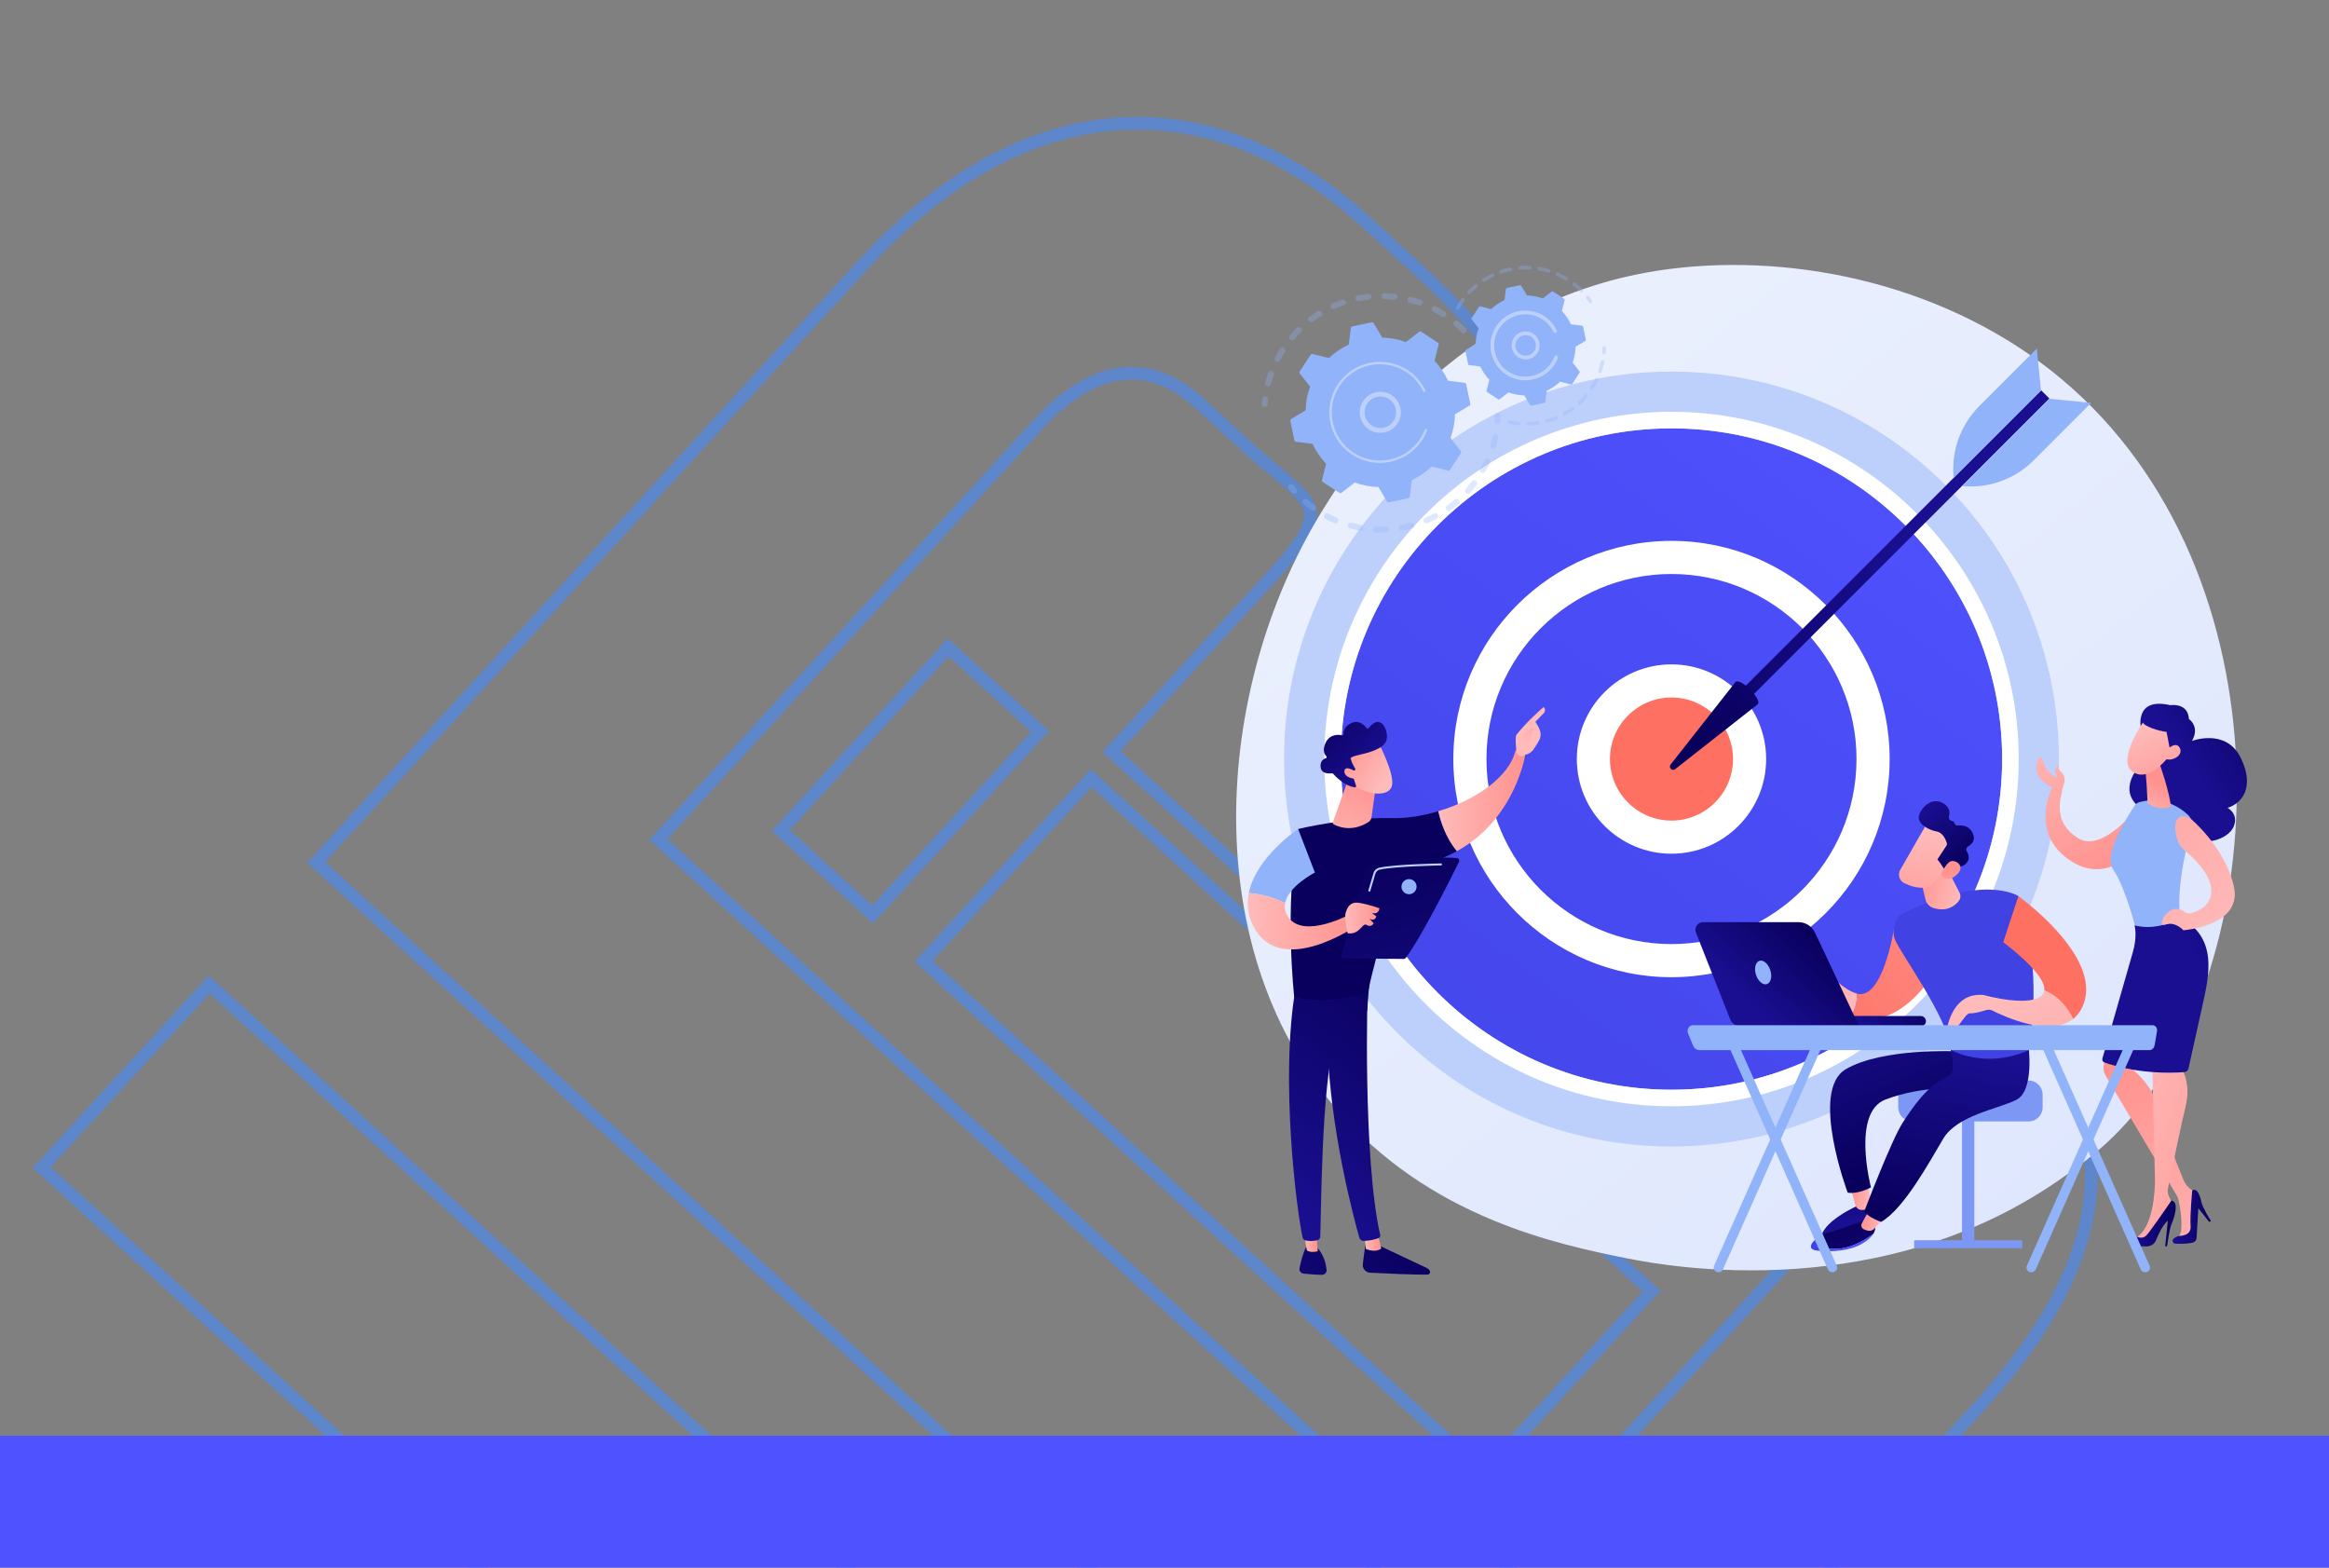 <svg width="2560" height="1723" viewBox="0 0 2560 1723" fill="none" xmlns="http://www.w3.org/2000/svg">
<rect x="0" y="0" width="2560" height="1723" fill="#808080" stroke="none"/>
<path d="M1621.57 902.712L1616.85 907.875L1622.01 912.601L1974.32 1235.04C1989.69 1249.1 2001.32 1260.58 2009.31 1270.95C2017.27 1281.28 2021.21 1289.98 2021.93 1298.49C2022.65 1306.96 2020.27 1316.27 2013.53 1327.97C2006.75 1339.75 1995.84 1353.47 1980.19 1370.58L1390.93 2014.43C1375.28 2031.54 1362.57 2043.62 1351.44 2051.41C1340.38 2059.15 1331.31 2062.35 1322.82 2062.38C1314.27 2062.41 1305.26 2059.26 1294.27 2052.25C1283.23 2045.2 1270.77 2034.64 1255.4 2020.57L235.103 1086.79L229.939 1082.06L225.213 1087.23L50.666 1277.95L45.94 1283.11L51.104 1287.84L1071.41 2221.62C1159.36 2302.11 1243.59 2343.39 1328.55 2339.55C1413.51 2335.71 1497.26 2286.85 1584.47 2191.56L2173.73 1547.7C2260.93 1452.41 2302.2 1364.67 2298.52 1279.71C2294.83 1194.74 2246.28 1114.49 2158.32 1033.99L1806.01 711.554L1800.85 706.828L1796.12 711.992L1621.57 902.712ZM1544.84 1683.59L1549.57 1678.43L1544.4 1673.7L723.698 922.59L1141.12 466.489C1171.98 432.768 1202.73 414.684 1232.1 410.961C1261.22 407.27 1290.33 417.535 1318.52 443.338L1371.48 491.806C1382.21 501.629 1392.46 510.215 1401.43 517.734C1406.5 521.977 1411.15 525.88 1415.27 529.474C1427.14 539.852 1434.71 547.863 1438.23 555.869C1441.46 563.207 1441.6 571.321 1436.17 582.991C1430.57 595.03 1419.3 610.239 1400.37 630.93L1226.55 820.855L1221.82 826.019L1226.98 830.745L1408.76 997.108L1413.92 1001.83L1418.65 996.67L1592.47 806.745C1686.28 704.244 1722.37 616.359 1711.22 532.823C1700.12 449.68 1642.44 372.983 1554.17 292.193L1502.64 245.035C1416.38 166.091 1321.93 129.078 1226.6 136.382C1131.36 143.68 1036.46 195.126 949.018 290.674L352.321 942.659L347.595 947.823L352.759 952.549L1360.4 1874.75L1365.57 1879.47L1370.29 1874.31L1544.84 1683.59ZM1204.46 860.041L1199.29 855.315L1194.57 860.479L1020.02 1051.2L1015.29 1056.36L1020.46 1061.09L1626.18 1615.44L1631.34 1620.17L1636.07 1615.01L1810.61 1424.29L1815.34 1419.12L1810.18 1414.4L1204.46 860.041ZM1047.45 716.346L1042.28 711.62L1037.56 716.784L863.01 907.503L858.284 912.667L863.448 917.393L954.023 1000.29L959.187 1005.01L963.913 999.849L1138.46 809.13L1143.19 803.966L1138.02 799.24L1047.45 716.346Z" stroke="#448CFF" stroke-opacity="0.58" stroke-width="14"/>
<path d="M2331.17 1240.82C2308.59 1264.6 2287.22 1279.93 2270.33 1292.05C2071.86 1434.45 1837.02 1392.94 1787.1 1382.8C1713.4 1367.83 1570.94 1338.9 1467.93 1217.77C1312.1 1034.52 1336.37 745.806 1457.24 555.223C1479.35 520.362 1596.14 326.876 1833.51 295.847C1977.17 277.068 2144.63 314.942 2265.89 416.541C2520.45 629.804 2502.33 1060.63 2331.17 1240.82Z" fill="url(#paint0_linear_43_4156)"/>
<path d="M2138.39 1135.39C2304.7 969.078 2304.7 699.438 2138.39 533.129C1972.08 366.82 1702.44 366.82 1536.13 533.129C1369.82 699.438 1369.82 969.078 1536.13 1135.39C1702.44 1301.7 1972.08 1301.7 2138.39 1135.39Z" fill="#BDD0FB"/>
<path d="M1837.27 1197.72C2038 1197.72 2200.73 1034.99 2200.73 834.258C2200.73 633.525 2038 470.799 1837.27 470.799C1636.53 470.799 1473.81 633.525 1473.81 834.258C1473.81 1034.99 1636.53 1197.72 1837.27 1197.72Z" fill="url(#paint1_linear_43_4156)"/>
<path d="M1837.27 1215.92C1626.82 1215.92 1455.6 1044.71 1455.6 834.258C1455.6 623.806 1626.82 452.594 1837.27 452.594C2047.72 452.594 2218.93 623.806 2218.93 834.258C2218.93 1044.71 2047.72 1215.92 1837.27 1215.92ZM1837.27 470.799C1636.86 470.799 1473.81 633.845 1473.81 834.258C1473.81 1034.67 1636.86 1197.72 1837.27 1197.72C2037.68 1197.72 2200.72 1034.67 2200.72 834.258C2200.72 633.845 2037.68 470.799 1837.27 470.799Z" fill="white"/>
<path d="M1837.27 1055.84C1959.64 1055.84 2058.85 956.635 2058.85 834.258C2058.85 711.882 1959.64 612.676 1837.27 612.676C1714.89 612.676 1615.69 711.882 1615.69 834.258C1615.69 956.635 1714.89 1055.84 1837.27 1055.84Z" fill="url(#paint2_linear_43_4156)"/>
<path d="M1837.27 1074.05C1705.05 1074.05 1597.48 966.477 1597.48 834.258C1597.48 702.04 1705.05 594.473 1837.27 594.473C1969.49 594.473 2077.05 702.04 2077.05 834.258C2077.05 966.477 1969.49 1074.05 1837.27 1074.05ZM1837.27 630.881C1725.12 630.881 1633.89 722.115 1633.89 834.258C1633.89 946.401 1725.12 1037.64 1837.27 1037.64C1949.41 1037.64 2040.65 946.401 2040.65 834.258C2040.65 722.115 1949.41 630.881 1837.27 630.881Z" fill="white"/>
<path d="M1837.27 920.106C1884.68 920.106 1923.11 881.671 1923.11 834.258C1923.11 786.846 1884.68 748.411 1837.27 748.411C1789.86 748.411 1751.42 786.846 1751.42 834.258C1751.42 881.671 1789.86 920.106 1837.27 920.106Z" fill="url(#paint3_linear_43_4156)"/>
<path d="M1837.27 938.311C1779.89 938.311 1733.22 891.634 1733.22 834.258C1733.22 776.882 1779.89 730.205 1837.27 730.205C1894.64 730.205 1941.32 776.882 1941.32 834.258C1941.32 891.634 1894.64 938.311 1837.27 938.311ZM1837.27 766.613C1799.97 766.613 1769.62 796.958 1769.62 834.258C1769.62 871.559 1799.97 901.903 1837.27 901.903C1874.57 901.903 1904.91 871.559 1904.91 834.258C1904.91 796.958 1874.57 766.613 1837.27 766.613Z" fill="white"/>
<path d="M2243.62 429.005L2252.66 438.048L1910.26 780.45L1901.21 771.409L2243.62 429.005Z" fill="url(#paint4_linear_43_4156)"/>
<path d="M1907.62 749.591C1912.81 744.403 1937.26 768.859 1932.07 774.046L1841.37 845.354C1838.02 847.988 1833.68 843.646 1836.31 840.295L1907.62 749.591Z" fill="url(#paint5_linear_43_4156)"/>
<path d="M2252.46 438.243L2298.53 442.821L2235.29 506.058C2214.57 526.777 2185.65 537.11 2156.5 534.212L2252.46 438.243Z" fill="#91B3FA"/>
<path d="M2243.42 429.201L2238.84 383.137L2175.61 446.374C2154.89 467.093 2144.55 496.013 2147.45 525.17L2243.42 429.201Z" fill="#91B3FA"/>
<g opacity="0.3">
<path d="M1611.27 365.44C1609.98 366.727 1607.9 366.726 1606.61 365.439C1604.11 362.938 1601.47 360.508 1598.75 358.218C1597.37 357.059 1597.19 355.015 1598.31 353.624C1598.33 353.608 1598.34 353.591 1598.35 353.574C1599.53 352.183 1601.6 352.006 1603 353.179C1605.86 355.59 1608.64 358.148 1611.27 360.78C1612.48 361.984 1612.55 363.888 1611.5 365.181C1611.43 365.271 1611.36 365.358 1611.27 365.44ZM1584.76 347.976C1581.75 346.078 1578.64 344.291 1575.5 342.662C1573.89 341.824 1573.26 339.836 1574.09 338.22C1574.94 336.601 1576.92 335.975 1578.54 336.813C1581.84 338.526 1585.12 340.407 1588.28 342.404C1589.81 343.376 1590.27 345.412 1589.3 346.95C1589.23 347.062 1589.15 347.168 1589.07 347.268C1588.04 348.547 1586.18 348.877 1584.76 347.976ZM1559.6 335.77C1556.26 334.592 1552.82 333.545 1549.39 332.657C1547.63 332.201 1546.57 330.403 1547.03 328.642C1547.48 326.882 1549.28 325.822 1551.04 326.277C1554.66 327.211 1558.27 328.315 1561.79 329.556C1563.51 330.161 1564.41 332.043 1563.8 333.76C1563.67 334.126 1563.49 334.454 1563.25 334.739C1562.4 335.791 1560.95 336.247 1559.6 335.77ZM1532.34 329.498C1528.82 329.095 1525.24 328.842 1521.69 328.742C1519.87 328.691 1518.44 327.175 1518.49 325.356C1518.54 323.537 1520.06 322.105 1521.88 322.154C1525.61 322.259 1529.38 322.527 1533.09 322.949C1534.9 323.156 1536.2 324.788 1535.99 326.597C1535.92 327.243 1535.66 327.825 1535.28 328.296C1534.59 329.142 1533.5 329.63 1532.34 329.498ZM1504.37 329.454C1500.85 329.843 1497.3 330.389 1493.82 331.077C1492.03 331.428 1490.3 330.267 1489.95 328.481C1489.59 326.694 1490.76 324.962 1492.54 324.611C1496.21 323.888 1499.94 323.314 1503.64 322.904C1505.45 322.704 1507.08 324.008 1507.28 325.817C1507.38 326.728 1507.1 327.594 1506.57 328.254C1506.04 328.904 1505.27 329.354 1504.37 329.454ZM1477.08 335.6C1473.73 336.759 1470.39 338.077 1467.15 339.517C1465.49 340.255 1463.54 339.506 1462.8 337.844C1462.07 336.181 1462.81 334.234 1464.48 333.494C1467.89 331.979 1471.4 330.592 1474.93 329.373C1476.65 328.778 1478.52 329.689 1479.12 331.409C1479.51 332.526 1479.26 333.709 1478.56 334.564C1478.19 335.026 1477.69 335.392 1477.08 335.6ZM1393.03 424.529C1391.27 424.071 1390.21 422.271 1390.67 420.51C1391.61 416.902 1392.72 413.286 1393.97 409.764C1394.58 408.049 1396.47 407.152 1398.18 407.761C1399.9 408.369 1400.79 410.253 1400.18 411.967C1399 415.312 1397.94 418.745 1397.05 422.171C1396.93 422.641 1396.71 423.06 1396.42 423.415C1395.64 424.388 1394.32 424.866 1393.03 424.529ZM1451.85 347.635C1448.85 349.509 1445.89 351.535 1443.05 353.661C1441.6 354.752 1439.53 354.457 1438.44 353.001C1437.35 351.545 1437.65 349.486 1439.1 348.388C1442.08 346.15 1445.2 344.015 1448.37 342.042C1449.91 341.08 1451.94 341.551 1452.91 343.095C1453.67 344.32 1453.53 345.852 1452.67 346.914C1452.45 347.191 1452.17 347.435 1451.85 347.635ZM1402.66 397.473C1401.05 396.632 1400.42 394.641 1401.26 393.027C1402.99 389.723 1404.88 386.448 1406.88 383.294C1407.85 381.751 1409.89 381.303 1411.43 382.277C1412.96 383.251 1413.42 385.287 1412.44 386.825C1410.54 389.822 1408.75 392.934 1407.11 396.075C1407 396.276 1406.88 396.46 1406.74 396.629C1405.78 397.821 1404.08 398.21 1402.66 397.473ZM1429.95 365.003C1427.44 367.501 1425.01 370.139 1422.72 372.848C1421.54 374.238 1419.46 374.411 1418.07 373.235C1416.7 372.075 1416.51 370.034 1417.64 368.646C1417.65 368.628 1417.67 368.609 1417.69 368.592C1420.1 365.74 1422.66 362.962 1425.3 360.333C1426.59 359.05 1428.68 359.054 1429.96 360.343C1431.16 361.548 1431.23 363.449 1430.19 364.74C1430.11 364.83 1430.03 364.918 1429.95 365.003Z" fill="#91B3FA"/>
<path d="M1392.64 446.242C1393.05 445.738 1393.32 445.109 1393.37 444.412C1393.49 442.717 1393.65 440.998 1393.85 439.299C1394.06 437.491 1392.76 435.857 1390.95 435.65C1389.14 435.442 1387.51 436.739 1387.3 438.548C1387.1 440.335 1386.93 442.143 1386.79 443.927C1386.66 445.741 1388.02 447.322 1389.84 447.455C1390.96 447.538 1391.99 447.052 1392.64 446.242Z" fill="#91B3FA"/>
</g>
<g opacity="0.3">
<path d="M1424.96 541.363C1425.96 540.128 1425.95 538.314 1424.86 537.091C1423.72 535.827 1422.59 534.516 1421.51 533.198C1420.35 531.793 1418.27 531.593 1416.87 532.751C1415.46 533.914 1415.27 535.986 1416.42 537.39C1417.57 538.778 1418.75 540.158 1419.95 541.49C1421.16 542.845 1423.24 542.959 1424.6 541.745C1424.73 541.626 1424.85 541.497 1424.96 541.363Z" fill="#91B3FA"/>
<path d="M1616.01 541.654C1614.79 543.01 1612.71 543.125 1611.35 541.91C1610 540.696 1609.88 538.616 1611.1 537.257C1613.41 534.676 1615.64 531.957 1617.77 529.144C1618.86 527.696 1620.94 527.407 1622.39 528.504C1623.84 529.602 1624.13 531.669 1623.03 533.121C1622.11 534.339 1621.17 535.538 1620.21 536.716C1618.85 538.396 1617.44 540.058 1616.01 541.654ZM1628.38 519.355C1626.79 518.464 1626.23 516.455 1627.12 514.869C1628.83 511.823 1630.43 508.672 1631.88 505.503C1632.63 503.847 1634.59 503.117 1636.25 503.873C1637.9 504.628 1638.63 506.582 1637.88 508.238C1636.35 511.574 1634.67 514.892 1632.87 518.096C1632.77 518.262 1632.67 518.418 1632.55 518.561C1631.56 519.785 1629.8 520.154 1628.38 519.355ZM1603.14 554.179C1600.34 556.551 1597.41 558.835 1594.41 560.968C1592.93 562.023 1590.87 561.678 1589.82 560.195C1588.76 558.712 1589.11 556.657 1590.59 555.599C1593.43 553.574 1596.22 551.405 1598.88 549.153C1600.26 547.976 1602.34 548.147 1603.52 549.535C1604.56 550.763 1604.55 552.532 1603.57 553.739C1603.44 553.896 1603.3 554.044 1603.14 554.179ZM1640.09 493.636C1638.35 493.115 1637.36 491.278 1637.88 489.535C1638.88 486.193 1639.75 482.768 1640.46 479.356C1640.83 477.573 1642.58 476.432 1644.36 476.805C1646.14 477.177 1647.28 478.922 1646.91 480.703C1646.16 484.297 1645.24 487.904 1644.19 491.423C1644.07 491.848 1643.86 492.229 1643.6 492.554C1642.78 493.56 1641.41 494.03 1640.09 493.636ZM1579.12 570.347C1575.87 572.044 1572.5 573.626 1569.11 575.048C1567.44 575.753 1565.5 574.964 1564.8 573.286C1564.09 571.607 1564.88 569.676 1566.56 568.972C1569.78 567.62 1572.98 566.118 1576.06 564.506C1577.68 563.663 1579.67 564.287 1580.51 565.9C1581.14 567.102 1580.95 568.513 1580.15 569.503C1579.87 569.842 1579.53 570.132 1579.12 570.347ZM1552.13 580.854C1548.58 581.802 1544.95 582.612 1541.34 583.261C1539.55 583.582 1537.84 582.392 1537.52 580.6C1537.19 578.807 1538.38 577.095 1540.18 576.775C1543.61 576.158 1547.05 575.389 1550.43 574.488C1552.18 574.018 1553.99 575.062 1554.46 576.82C1554.74 577.88 1554.48 578.956 1553.84 579.748C1553.41 580.27 1552.83 580.667 1552.13 580.854ZM1523.49 585.23C1519.82 585.383 1516.1 585.383 1512.44 585.231C1510.62 585.154 1509.21 583.619 1509.28 581.801C1509.36 579.98 1510.9 578.57 1512.71 578.646C1516.19 578.792 1519.73 578.791 1523.22 578.645C1525.04 578.569 1526.57 579.982 1526.65 581.8C1526.68 582.635 1526.4 583.41 1525.92 584.012C1525.34 584.721 1524.48 585.189 1523.49 585.23ZM1494.58 583.255C1490.97 582.602 1487.34 581.787 1483.79 580.832C1482.04 580.358 1480.99 578.55 1481.47 576.792C1481.94 575.038 1483.75 573.995 1485.51 574.469C1488.87 575.375 1492.32 576.149 1495.76 576.769C1497.55 577.093 1498.74 578.806 1498.41 580.597C1498.31 581.163 1498.07 581.668 1497.73 582.085C1497 582.989 1495.81 583.476 1494.58 583.255ZM1466.8 574.972C1463.43 573.542 1460.07 571.947 1456.82 570.234C1455.21 569.385 1454.59 567.391 1455.44 565.782C1456.29 564.177 1458.28 563.555 1459.89 564.404C1462.98 566.032 1466.17 567.546 1469.37 568.905C1471.05 569.615 1471.83 571.549 1471.12 573.224C1471 573.516 1470.84 573.781 1470.65 574.016C1469.75 575.128 1468.18 575.558 1466.8 574.972ZM1441.54 560.805C1439.34 559.235 1437.17 557.577 1435.07 555.879C1434.31 555.264 1433.56 554.643 1432.82 554.014C1431.43 552.838 1431.22 550.753 1432.44 549.37C1433.62 547.981 1435.69 547.81 1437.08 548.987C1437.79 549.583 1438.5 550.176 1439.22 550.76C1441.21 552.375 1443.28 553.95 1445.37 555.443C1446.85 556.5 1447.2 558.559 1446.14 560.039C1446.1 560.095 1446.06 560.149 1446.02 560.202C1444.93 561.544 1442.97 561.824 1441.54 560.805Z" fill="#91B3FA"/>
<path d="M1648.65 464.674C1649.06 464.165 1649.33 463.53 1649.37 462.827C1649.5 461.047 1649.58 459.231 1649.63 457.43C1649.68 455.61 1648.25 454.095 1646.43 454.045C1644.61 453.996 1643.1 455.428 1643.05 457.249C1643 458.961 1642.92 460.685 1642.8 462.375C1642.67 464.19 1644.04 465.763 1645.86 465.888C1646.97 465.964 1648 465.479 1648.65 464.674Z" fill="#91B3FA"/>
</g>
<path d="M1611.58 422.045C1611.45 421.401 1610.92 420.914 1610.27 420.831L1591.68 418.457C1587.99 410.519 1583 403.112 1576.79 396.585L1581.4 378.427C1581.56 377.79 1581.3 377.121 1580.75 376.761L1561.95 364.433C1561.4 364.072 1560.68 364.101 1560.16 364.503L1545.34 375.964C1536.88 372.873 1528.1 371.257 1519.35 371.038L1509.76 354.934C1509.42 354.369 1508.77 354.08 1508.12 354.214L1486.11 358.792C1485.47 358.926 1484.98 359.453 1484.9 360.105L1482.52 378.699C1474.59 382.388 1467.18 387.371 1460.65 393.58L1442.49 388.977C1441.86 388.815 1441.19 389.075 1440.83 389.625L1428.5 408.427C1428.14 408.977 1428.17 409.694 1428.57 410.214L1440.03 425.031C1436.94 433.492 1435.32 442.271 1435.11 451.022L1419 460.613C1418.44 460.949 1418.15 461.607 1418.28 462.25L1422.86 484.263C1422.99 484.906 1423.52 485.393 1424.17 485.476L1442.77 487.851C1446.46 495.789 1451.44 503.195 1457.65 509.722L1453.04 527.88C1452.88 528.517 1453.14 529.186 1453.69 529.546L1472.5 541.874C1473.04 542.234 1473.76 542.206 1474.28 541.804L1489.1 530.343C1497.56 533.434 1506.34 535.05 1515.09 535.269L1524.68 551.373C1525.02 551.938 1525.67 552.227 1526.32 552.093L1548.33 547.515C1548.97 547.381 1549.46 546.854 1549.54 546.202L1551.92 527.609C1559.86 523.919 1567.26 518.937 1573.79 512.728L1591.95 517.331C1592.58 517.492 1593.25 517.232 1593.61 516.683L1605.94 497.88C1606.3 497.33 1606.27 496.613 1605.87 496.093L1594.41 481.277C1597.5 472.815 1599.12 464.036 1599.34 455.285L1615.44 445.695C1616.01 445.358 1616.29 444.701 1616.16 444.058L1611.58 422.045Z" fill="#91B3FA"/>
<path d="M1532.51 469.794C1523.34 478.226 1509.01 477.621 1500.58 468.445C1496.49 464.001 1494.38 458.231 1494.64 452.199C1494.89 446.169 1497.48 440.597 1501.93 436.513C1511.1 428.081 1525.43 428.685 1533.86 437.862C1541.53 446.21 1541.72 458.819 1534.79 467.376C1534.1 468.225 1533.34 469.034 1532.51 469.794ZM1499.91 452.422C1499.71 457.047 1501.33 461.47 1504.46 464.879C1510.93 471.913 1521.91 472.378 1528.95 465.913C1535.98 459.448 1536.44 448.464 1529.98 441.429C1523.51 434.394 1512.53 433.93 1505.5 440.395C1504.86 440.981 1504.27 441.607 1503.74 442.267C1501.41 445.138 1500.07 448.664 1499.91 452.422Z" fill="#BDD0FB"/>
<path d="M1559.85 488.293C1561.04 486.823 1562.17 485.285 1563.22 483.681C1563.55 483.177 1563.87 482.666 1564.19 482.151C1565.74 479.61 1567.09 476.95 1568.21 474.212C1568.22 474.174 1568.24 474.137 1568.25 474.1C1568.3 473.994 1568.34 473.888 1568.38 473.781C1568.46 473.574 1568.54 473.366 1568.62 473.158C1568.84 472.612 1568.66 472.011 1568.23 471.661C1568.12 471.575 1568 471.505 1567.87 471.454C1567.19 471.192 1566.43 471.532 1566.17 472.21C1564.82 475.705 1563.08 479.078 1561.01 482.235C1550.73 497.924 1533.48 506.351 1515.98 506.127C1506.25 506.003 1496.45 503.201 1487.72 497.48C1486.19 496.477 1484.72 495.404 1483.32 494.267C1473.89 486.617 1467.43 476.043 1464.92 463.992C1462.04 450.149 1464.72 436.013 1472.48 424.189C1488.49 399.771 1521.36 392.942 1545.77 408.945C1547.27 409.931 1548.72 410.991 1550.11 412.117C1556.13 416.998 1561.01 423.14 1564.39 430.122C1564.47 430.302 1564.6 430.454 1564.74 430.571C1565.13 430.882 1565.67 430.964 1566.15 430.734C1566.8 430.415 1567.08 429.63 1566.76 428.973C1563.22 421.644 1558.09 415.194 1551.77 410.071C1550.32 408.888 1548.79 407.777 1547.21 406.74C1521.59 389.938 1487.07 397.126 1470.27 422.743C1462.13 435.157 1459.32 449.996 1462.34 464.529C1464.97 477.181 1471.75 488.281 1481.66 496.312C1483.13 497.506 1484.67 498.632 1486.28 499.685C1498.69 507.824 1513.53 510.641 1528.06 507.619C1540.72 504.986 1551.82 498.199 1559.85 488.293Z" fill="#BDD0FB"/>
<g opacity="0.3">
<path d="M1749.77 332.525C1750.33 331.841 1750.39 330.849 1749.87 330.088C1748.89 328.666 1747.85 327.254 1746.78 325.892C1746.09 325.007 1744.81 324.851 1743.93 325.543C1743.04 326.233 1742.89 327.515 1743.58 328.4C1744.59 329.698 1745.58 331.043 1746.52 332.4C1747.16 333.325 1748.42 333.557 1749.35 332.92C1749.51 332.806 1749.65 332.673 1749.77 332.525Z" fill="#91B3FA"/>
<path d="M1739.6 320.665C1738.8 321.461 1737.52 321.465 1736.72 320.671C1734.71 318.671 1732.57 316.75 1730.37 314.964C1729.9 314.587 1729.43 314.215 1728.96 313.845C1728.07 313.156 1727.91 311.877 1728.6 310.989C1729.28 310.176 1730.57 309.942 1731.46 310.631C1731.95 311.018 1732.45 311.408 1732.93 311.802C1735.24 313.674 1737.48 315.688 1739.59 317.787C1740.34 318.529 1740.39 319.708 1739.74 320.509C1739.69 320.563 1739.65 320.614 1739.6 320.665ZM1720.42 308.015C1717.47 306.251 1714.38 304.654 1711.24 303.27C1710.21 302.816 1709.75 301.617 1710.2 300.587C1710.66 299.565 1711.86 299.092 1712.89 299.546C1716.18 300.997 1719.41 302.67 1722.51 304.52C1723.48 305.097 1723.79 306.347 1723.21 307.312C1723.16 307.397 1723.11 307.477 1723.05 307.552C1722.42 308.325 1721.3 308.54 1720.42 308.015ZM1701.54 299.697C1698.25 298.712 1694.87 297.924 1691.48 297.353C1690.37 297.167 1689.62 296.117 1689.81 295.009C1690 293.897 1691.04 293.152 1692.15 293.339C1695.71 293.937 1699.26 294.765 1702.71 295.797C1703.79 296.119 1704.4 297.254 1704.08 298.33C1704 298.592 1703.87 298.827 1703.71 299.028C1703.21 299.65 1702.36 299.94 1701.54 299.697ZM1681.2 296.272C1677.76 296.124 1674.28 296.188 1670.87 296.464C1669.75 296.553 1668.76 295.718 1668.68 294.598C1668.59 293.48 1669.42 292.497 1670.54 292.406C1674.13 292.117 1677.77 292.05 1681.37 292.206C1682.5 292.254 1683.37 293.205 1683.32 294.328C1683.3 294.78 1683.13 295.192 1682.87 295.519C1682.48 296.003 1681.87 296.301 1681.2 296.272ZM1660.63 297.918C1657.27 298.61 1653.91 299.517 1650.66 300.612C1649.59 300.972 1648.44 300.399 1648.08 299.333C1647.72 298.268 1648.29 297.112 1649.36 296.755C1652.77 295.606 1656.28 294.656 1659.81 293.93C1660.91 293.705 1661.99 294.413 1662.22 295.514C1662.34 296.136 1662.17 296.75 1661.8 297.207C1661.52 297.559 1661.11 297.819 1660.63 297.918ZM1641.09 304.507C1638 305.995 1634.96 307.691 1632.08 309.549C1631.14 310.157 1629.88 309.885 1629.27 308.941C1628.66 307.996 1628.93 306.741 1629.88 306.127C1632.9 304.179 1636.08 302.399 1639.33 300.838C1640.34 300.352 1641.56 300.777 1642.04 301.79C1642.39 302.523 1642.27 303.363 1641.79 303.955C1641.61 304.181 1641.37 304.372 1641.09 304.507ZM1623.76 315.67C1621.13 317.866 1618.61 320.256 1616.26 322.776C1615.49 323.596 1614.2 323.641 1613.38 322.874C1612.56 322.108 1612.53 320.832 1613.28 319.996C1615.75 317.357 1618.39 314.85 1621.15 312.547C1622.01 311.827 1623.3 311.942 1624.02 312.804C1624.65 313.562 1624.64 314.648 1624.04 315.389C1623.95 315.489 1623.86 315.583 1623.76 315.67ZM1601.37 340.267C1600.39 339.723 1600.03 338.485 1600.58 337.501C1602.08 334.779 1603.76 332.092 1605.57 329.522C1605.84 329.13 1606.12 328.744 1606.4 328.359C1607.03 327.435 1608.33 327.248 1609.24 327.913C1610.15 328.574 1610.35 329.846 1609.69 330.756C1609.42 331.116 1609.17 331.48 1608.91 331.854C1607.18 334.313 1605.57 336.876 1604.14 339.472C1604.08 339.579 1604.01 339.679 1603.94 339.77C1603.33 340.523 1602.25 340.752 1601.37 340.267Z" fill="#91B3FA"/>
</g>
<g opacity="0.3">
<path d="M1745.01 436.336C1742.74 439.062 1740.28 441.672 1737.71 444.097C1736.89 444.867 1735.6 444.83 1734.83 444.011C1734.06 443.192 1734.11 441.907 1734.92 441.133C1737.37 438.822 1739.72 436.332 1741.88 433.731C1742.6 432.867 1743.88 432.75 1744.75 433.469C1745.6 434.182 1745.73 435.451 1745.03 436.314C1745.02 436.321 1745.01 436.329 1745.01 436.336ZM1748.51 428.351C1747.57 427.741 1747.3 426.48 1747.91 425.537C1749.74 422.698 1751.43 419.72 1752.91 416.683C1753.4 415.68 1754.62 415.253 1755.63 415.749C1756.64 416.241 1757.06 417.459 1756.57 418.47C1755.01 421.652 1753.25 424.773 1751.33 427.748C1751.28 427.811 1751.24 427.869 1751.2 427.926C1750.55 428.723 1749.39 428.921 1748.51 428.351ZM1729.52 450.919C1726.65 453.016 1723.64 454.958 1720.56 456.687C1719.58 457.237 1718.33 456.887 1717.79 455.908C1717.23 454.928 1717.58 453.692 1718.56 453.137C1721.51 451.487 1724.38 449.636 1727.11 447.636C1728.02 446.971 1729.29 447.169 1729.96 448.074C1730.51 448.836 1730.46 449.857 1729.9 450.558C1729.79 450.691 1729.66 450.812 1729.52 450.919ZM1758.06 409.879C1757 409.513 1756.44 408.355 1756.8 407.292C1757.9 404.096 1758.81 400.8 1759.52 397.495C1759.75 396.398 1760.83 395.696 1761.93 395.927C1763.03 396.161 1763.73 397.242 1763.5 398.341C1762.76 401.807 1761.8 405.265 1760.65 408.617C1760.57 408.849 1760.45 409.057 1760.31 409.236C1759.78 409.881 1758.89 410.164 1758.06 409.879ZM1710.97 461.321C1707.69 462.666 1704.3 463.824 1700.88 464.765C1699.8 465.063 1698.68 464.425 1698.38 463.342C1698.08 462.258 1698.72 461.137 1699.8 460.839C1703.06 459.944 1706.3 458.839 1709.42 457.555C1710.46 457.128 1711.65 457.624 1712.08 458.665C1712.37 459.377 1712.23 460.161 1711.77 460.721C1711.56 460.976 1711.29 461.187 1710.97 461.321ZM1690.46 466.971C1686.95 467.493 1683.38 467.806 1679.84 467.903C1678.72 467.934 1677.78 467.049 1677.75 465.925C1677.72 464.803 1678.61 463.866 1679.73 463.835C1683.1 463.742 1686.51 463.443 1689.86 462.944C1690.97 462.779 1692.01 463.546 1692.17 464.658C1692.26 465.245 1692.09 465.812 1691.74 466.24C1691.43 466.621 1690.98 466.893 1690.46 466.971ZM1669.19 467.547C1665.65 467.214 1662.11 466.661 1658.65 465.904C1657.55 465.663 1656.86 464.578 1657.1 463.48C1657.34 462.383 1658.42 461.689 1659.52 461.928C1662.82 462.651 1666.2 463.178 1669.57 463.494C1670.69 463.599 1671.51 464.592 1671.4 465.711C1671.36 466.127 1671.2 466.5 1670.96 466.801C1670.54 467.311 1669.89 467.613 1669.19 467.547Z" fill="#91B3FA"/>
<path d="M1764.64 388.805C1764.89 388.5 1765.05 388.12 1765.08 387.7C1765.23 385.964 1765.33 384.217 1765.38 382.505C1765.41 381.382 1764.53 380.445 1763.4 380.414C1762.28 380.386 1761.34 381.27 1761.31 382.393C1761.27 384.025 1761.17 385.693 1761.03 387.349C1760.93 388.469 1761.76 389.455 1762.88 389.552C1763.58 389.612 1764.23 389.312 1764.64 388.805Z" fill="#91B3FA"/>
</g>
<path d="M1740.09 358.831C1740 358.4 1739.64 358.074 1739.21 358.019L1726.77 356.43C1724.3 351.118 1720.96 346.162 1716.81 341.794L1719.89 329.644C1720 329.218 1719.82 328.77 1719.46 328.529L1706.87 320.28C1706.51 320.038 1706.03 320.057 1705.68 320.326L1695.76 327.996C1690.1 325.928 1684.23 324.846 1678.37 324.7L1671.95 313.923C1671.73 313.545 1671.29 313.352 1670.86 313.442L1656.13 316.505C1655.7 316.595 1655.37 316.948 1655.32 317.384L1653.73 329.825C1648.41 332.294 1643.46 335.628 1639.09 339.783L1626.94 336.703C1626.51 336.595 1626.07 336.769 1625.83 337.137L1617.58 349.719C1617.34 350.087 1617.35 350.567 1617.62 350.914L1625.29 360.829C1623.22 366.491 1622.14 372.366 1622 378.222L1611.22 384.639C1610.84 384.864 1610.65 385.304 1610.74 385.734L1613.8 400.464C1613.89 400.895 1614.24 401.221 1614.68 401.277L1627.12 402.865C1629.59 408.177 1632.93 413.133 1637.08 417.501L1634 429.652C1633.89 430.078 1634.07 430.525 1634.43 430.767L1647.02 439.016C1647.38 439.257 1647.86 439.239 1648.21 438.969L1658.13 431.3C1663.79 433.369 1669.66 434.45 1675.52 434.596L1681.94 445.373C1682.16 445.751 1682.6 445.944 1683.03 445.854L1697.76 442.791C1698.19 442.701 1698.52 442.349 1698.57 441.912L1700.16 429.471C1705.47 427.002 1710.43 423.667 1714.8 419.513L1726.95 422.593C1727.37 422.701 1727.82 422.527 1728.06 422.159L1736.31 409.577C1736.55 409.21 1736.53 408.729 1736.27 408.382L1728.6 398.467C1730.66 392.805 1731.75 386.93 1731.89 381.075L1742.67 374.657C1743.05 374.432 1743.24 373.992 1743.15 373.561L1740.09 358.831Z" fill="#91B3FA"/>
<path d="M1687.36 390.982C1684.33 393.766 1680.4 395.203 1676.29 395.028C1672.19 394.855 1668.39 393.093 1665.61 390.064C1659.87 383.815 1660.28 374.074 1666.53 368.311C1672.78 362.569 1682.54 362.982 1688.28 369.231C1691.06 372.258 1692.5 376.188 1692.33 380.297C1692.18 383.636 1690.99 386.769 1688.92 389.319C1688.45 389.905 1687.93 390.461 1687.36 390.982ZM1668.61 387.309C1670.65 389.537 1673.44 390.834 1676.47 390.962C1679.49 391.09 1682.38 390.032 1684.61 387.986C1686.83 385.937 1688.13 383.148 1688.26 380.125C1688.39 377.104 1687.33 374.212 1685.28 371.986C1681.06 367.389 1673.88 367.085 1669.28 371.309C1668.87 371.691 1668.49 372.095 1668.14 372.521C1664.67 376.808 1664.76 383.128 1668.61 387.309Z" fill="#BDD0FB"/>
<path d="M1706.39 403.856C1707.2 402.855 1707.97 401.806 1708.69 400.707C1710.12 398.525 1711.33 396.195 1712.29 393.775C1712.33 393.666 1712.37 393.557 1712.42 393.448C1712.74 392.605 1712.47 391.677 1711.8 391.136C1711.64 391.005 1711.45 390.896 1711.25 390.817C1710.2 390.412 1709.03 390.939 1708.62 391.984C1707.75 394.252 1706.62 396.435 1705.29 398.474L1705.28 398.475C1705.21 398.587 1705.14 398.698 1705.06 398.809C1701.85 403.606 1697.57 407.421 1692.58 410.031C1689.88 411.447 1686.97 412.508 1683.91 413.173C1683.88 413.179 1683.86 413.184 1683.83 413.189C1683.76 413.205 1683.68 413.222 1683.61 413.237C1674.64 415.1 1665.49 413.364 1657.84 408.345C1656.85 407.696 1655.9 407.002 1654.99 406.266C1648.88 401.313 1644.7 394.467 1643.08 386.665C1641.21 377.703 1642.95 368.553 1647.97 360.899C1652.99 353.251 1660.69 348.002 1669.65 346.137C1678.61 344.274 1687.76 346.01 1695.42 351.029C1696.39 351.667 1697.33 352.354 1698.23 353.082C1702.12 356.242 1705.28 360.218 1707.47 364.737C1707.6 365.016 1707.79 365.25 1708.02 365.432C1708.61 365.912 1709.45 366.038 1710.19 365.683C1711.2 365.191 1711.62 363.978 1711.13 362.964C1708.69 357.907 1705.15 353.457 1700.79 349.923C1699.79 349.106 1698.74 348.339 1697.65 347.625C1689.08 342.01 1678.85 340.066 1668.82 342.152C1658.79 344.238 1650.18 350.093 1644.57 358.666C1638.95 367.229 1637.01 377.466 1639.09 387.494C1640.91 396.222 1645.59 403.881 1652.42 409.421C1653.43 410.244 1654.5 411.021 1655.61 411.748C1672.19 422.618 1694.16 418.937 1706.39 403.856Z" fill="#BDD0FB"/>
<path d="M1501.46 1365.19C1501.46 1365.19 1499.17 1377.48 1497.99 1389.66C1497.52 1394.41 1501.15 1398.58 1505.93 1398.83C1522.15 1399.66 1556.84 1401.3 1569.3 1400.87C1571.18 1400.8 1572.42 1398.9 1571.74 1397.15C1571.18 1395.68 1570.07 1394.49 1568.65 1393.82L1511.57 1366.93L1501.46 1365.19Z" fill="url(#paint6_linear_43_4156)"/>
<path d="M1499.75 1357.94L1501.35 1372.68C1501.35 1372.68 1511.35 1377.45 1518.26 1372.26L1514.26 1355.81L1499.75 1357.94Z" fill="url(#paint7_linear_43_4156)"/>
<path d="M1503.7 1081.16C1502.91 1084.99 1497.82 1272.98 1517.11 1357.44C1517.43 1358.81 1516.72 1360.22 1515.4 1360.75C1512.31 1361.98 1506.25 1363.74 1499 1363.92C1496.76 1363.97 1494.76 1362.49 1494.15 1360.34C1488.59 1340.73 1462 1242.52 1459.3 1148.92C1456.28 1044.33 1459.33 1145.36 1459.33 1145.36L1462.3 1080.75L1503.7 1081.16Z" fill="url(#paint8_linear_43_4156)"/>
<path d="M1435.45 1370.99C1435.45 1370.99 1431.93 1377.17 1428.42 1393.65C1427.78 1396.62 1429.84 1399.5 1432.87 1399.82C1438.22 1400.4 1446.46 1401.16 1453.07 1401.17C1456.11 1401.18 1458.52 1398.55 1458.18 1395.53C1457.5 1389.49 1455.32 1379.58 1448.35 1371.81L1435.45 1370.99Z" fill="url(#paint9_linear_43_4156)"/>
<path d="M1432.59 1352.02L1436.46 1374.32C1436.46 1374.32 1440.46 1377.36 1448.47 1375.26L1446.75 1351.29L1432.59 1352.02Z" fill="url(#paint10_linear_43_4156)"/>
<path d="M1424.1 1086.17C1406.71 1185.21 1425.32 1331.39 1431.8 1360.03C1432.19 1361.78 1433.59 1363.13 1435.36 1363.44C1438.37 1363.97 1443.32 1364.43 1448.22 1363.05C1449.91 1362.58 1451.11 1361.07 1451.2 1359.32C1452.32 1336.23 1452.04 1194.4 1467.9 1138.5C1468.7 1135.67 1470.46 1133.21 1472.87 1131.52L1502.8 1110.67L1505.41 1076.54L1424.1 1086.17Z" fill="url(#paint11_linear_43_4156)"/>
<path d="M1530.63 899.196C1481.38 897.912 1426.89 911.142 1426.89 911.142C1411.39 996.68 1422.57 1095.62 1422.57 1095.62C1460.61 1105.98 1503.78 1090.28 1503.78 1090.28C1510.46 1054.53 1541 954.025 1541 954.025C1565.09 951.267 1584.99 944.512 1601.4 935.487C1589.09 920.931 1583.39 902.506 1580.94 891.622C1563.47 896.869 1545.82 899.592 1530.63 899.196Z" fill="#09005D"/>
<path d="M1676.83 828.026C1672.05 822.135 1665.9 824.841 1665.9 824.841C1658.35 855.393 1620.11 879.859 1580.94 891.622C1583.39 902.506 1589.09 920.932 1601.4 935.487C1666.56 899.667 1676.83 828.026 1676.83 828.026Z" fill="url(#paint12_linear_43_4156)"/>
<path d="M1675.64 829.501C1676.13 831.115 1670.25 833.511 1666.86 826.894C1666.77 823.738 1664.98 810.203 1666.89 807.65C1677.06 794.056 1696.69 777.08 1696.69 777.08C1699.95 780.358 1697.21 783.522 1697.21 783.522L1687.67 793.27C1689.61 796.859 1691.99 799.895 1693.08 804.224C1693.9 807.502 1693.35 810.991 1691.67 813.951C1689.98 816.922 1687.68 820.783 1685.52 823.801C1681.41 829.513 1675.64 829.501 1675.64 829.501Z" fill="url(#paint13_linear_43_4156)"/>
<path d="M1683.48 799.614L1674.8 806.828L1672.03 814.066L1679.62 822.652C1679.62 822.652 1682.34 808.264 1684.29 805.163C1686.23 802.061 1685.25 800.543 1683.48 799.614Z" fill="url(#paint14_linear_43_4156)"/>
<path d="M1445.33 959.021L1426.89 911.142C1426.89 911.142 1380.58 941.966 1372.64 981.532C1381.33 982.255 1397.12 984.668 1412.53 992.635C1416.12 973.95 1445.33 959.021 1445.33 959.021Z" fill="#91B3FA"/>
<path d="M1485.11 1004.29C1485.11 1004.29 1433.17 1032.99 1415.98 1007.89C1412.41 1002.68 1411.6 997.53 1412.53 992.634C1397.12 984.668 1381.33 982.255 1372.64 981.532C1370.24 993.46 1371.33 1006.18 1378.23 1019.09C1408.23 1075.24 1491.83 1017.09 1491.83 1017.09L1485.11 1004.29Z" fill="url(#paint15_linear_43_4156)"/>
<path d="M1481.12 858.728L1465.01 903.907C1464.74 904.655 1465.04 905.489 1465.73 905.881C1469.98 908.283 1485.31 915.258 1503.98 903.674C1505.92 902.468 1507.25 900.482 1507.57 898.215L1513.02 859.032L1481.12 858.728Z" fill="url(#paint16_linear_43_4156)"/>
<path d="M1515.62 817.078C1515.62 817.078 1532.52 849.642 1530.19 862.708C1527.86 875.775 1506.54 874.631 1488.01 863.825L1475.33 828.717L1515.62 817.078Z" fill="url(#paint17_linear_43_4156)"/>
<path d="M1489 846.652C1489.76 846.324 1490.05 845.4 1489.6 844.703C1488.24 842.583 1485.7 838.26 1484.91 834.49C1484.91 834.49 1481.83 832.479 1492.83 829.958C1503.82 827.438 1520.22 823.518 1523.75 814.214C1527.19 805.143 1518.6 782.166 1504.37 800.272C1503.83 800.961 1502.78 800.967 1502.25 800.267C1499.98 797.246 1493.98 790.965 1485.54 794.658C1477.64 798.113 1476.69 803.871 1476.77 806.778C1476.8 807.633 1476.03 808.291 1475.19 808.123C1471.22 807.326 1461.68 806.583 1457.13 816.334C1453.38 824.366 1455.72 828.955 1457.87 831.209C1458.57 831.939 1458.25 833.128 1457.28 833.414C1454.66 834.19 1451.26 836.374 1451.54 842.503C1451.93 850.976 1461.4 850.321 1464.1 849.96C1464.55 849.901 1464.99 850.057 1465.29 850.391C1467.57 852.971 1477.88 863.931 1489.14 865.348C1490.12 865.47 1490.88 864.514 1490.57 863.582L1485.83 849.356C1485.61 848.695 1485.93 847.976 1486.57 847.7L1489 846.652Z" fill="url(#paint18_linear_43_4156)"/>
<path d="M1490.94 848.683C1490.94 848.683 1478.77 840.158 1477.8 847.23C1476.84 854.302 1488.74 857.591 1494.68 855.008L1490.94 848.683Z" fill="url(#paint19_linear_43_4156)"/>
<path d="M1474.5 1049.65L1502.79 950.843C1503.11 949.722 1504.07 948.904 1505.23 948.769C1510.36 948.17 1525.21 946.491 1542.36 945.041C1563.02 943.293 1587.01 941.878 1601.34 943.082C1603.38 943.253 1604.61 945.409 1603.71 947.242C1595.55 963.735 1562.02 1030.82 1545.23 1052.8C1544.67 1053.53 1543.81 1053.96 1542.9 1053.95L1477.25 1053.34C1475.34 1053.32 1473.97 1051.49 1474.5 1049.65Z" fill="url(#paint20_linear_43_4156)"/>
<path d="M1481.33 1025.78C1481.33 1025.78 1477.39 1009.57 1478.98 1003.82C1480.57 998.072 1483.65 990.68 1493.92 992.322C1504.19 993.965 1516.3 998.29 1516.3 998.29C1516.3 998.29 1515.69 1005.78 1507.88 1003.36L1512.72 1007.11C1512.72 1007.11 1512.03 1013.1 1505.44 1009.9L1509.94 1014.87C1509.94 1014.87 1507.11 1019.79 1502.26 1016.63C1497.41 1013.47 1495.09 1027.73 1481.33 1025.78Z" fill="url(#paint21_linear_43_4156)"/>
<path d="M1540.47 974.536C1540.47 979.123 1544.19 982.842 1548.78 982.842C1553.37 982.842 1557.08 979.123 1557.08 974.536C1557.08 969.949 1553.37 966.231 1548.78 966.231C1544.19 966.231 1540.47 969.949 1540.47 974.536Z" fill="#91B3FA"/>
<path d="M1505.99 980.011L1511.75 960.47C1512.46 958.07 1514.39 956.269 1516.79 955.767C1534.84 952.001 1584.26 951.201 1584.76 951.194L1584.72 948.987C1582.69 949.018 1534.6 949.797 1516.34 953.607C1513.14 954.274 1510.57 956.664 1509.64 959.845L1503.87 979.387L1505.99 980.011Z" fill="#BDD0FB"/>
<path d="M2241.33 833.069C2242.11 831.569 2244.33 831.805 2244.79 833.436C2246.47 839.476 2250.53 850.015 2259.05 853.757C2259.48 853.945 2259.88 854.136 2260.28 854.328C2260.66 853.169 2260.67 851.823 2259.74 850.408C2257.09 846.36 2261.88 840.83 2261.88 840.83C2261.88 840.83 2262.19 845.7 2265.89 848.767C2269.08 851.408 2270.61 857.286 2268.43 862.108C2263.82 880.022 2256.92 903.714 2283.82 921.023C2310.72 938.332 2348.6 888.357 2348.6 888.357L2329.8 947.965C2329.8 947.965 2300.78 969.382 2267.02 939.267C2233.26 909.151 2255.64 865.328 2255.64 865.328C2255.64 865.328 2229.89 854.941 2241.33 833.069Z" fill="url(#paint22_linear_43_4156)"/>
<path d="M2353.32 800.775C2353.32 800.775 2345.52 765.815 2385.57 775.069C2385.57 775.069 2405.01 771.893 2405.99 790.24C2405.99 790.24 2418.52 798.496 2409.35 814.374C2409.35 814.374 2446.59 799.991 2462.81 832.631C2479.04 865.271 2464.12 883.23 2448.49 887.908C2448.49 887.908 2461.16 894.268 2455.16 908.629C2449.17 922.989 2418.8 933.112 2400.86 915.648C2400.86 915.648 2349.83 922.393 2350.85 886.343C2350.85 886.343 2327.11 871.014 2352.04 841.221C2376.98 811.428 2353.32 800.775 2353.32 800.775Z" fill="url(#paint23_linear_43_4156)"/>
<path d="M2351.12 881.808C2359.16 879.396 2382.59 874.942 2404.88 895.508C2408.66 898.997 2410.2 904.297 2408.86 909.26C2402.87 931.298 2387.08 996.406 2400.92 1024.58C2400.92 1024.58 2376.52 1051.48 2349.9 1029.8C2349.9 1029.8 2337.95 977.735 2322.31 954.88C2311.5 939.102 2339.53 895.629 2346.62 885.126C2347.7 883.536 2349.28 882.36 2351.12 881.808Z" fill="#91B3FA"/>
<path d="M2373.33 838.026C2373.33 838.026 2385.24 871.689 2386.13 886.54C2386.13 886.54 2372.98 892.52 2360.58 882.426C2360.58 882.426 2359.28 848.802 2357.4 842.782L2373.33 838.026Z" fill="url(#paint24_linear_43_4156)"/>
<path d="M2356.8 792.128C2356.8 792.128 2325.68 835.689 2344.28 848.342C2362.89 860.995 2385.05 830.038 2385.05 830.038C2385.05 830.038 2392.27 806.195 2384.72 798.107C2377.17 790.018 2356.8 792.128 2356.8 792.128Z" fill="url(#paint25_linear_43_4156)"/>
<path d="M2371.21 781.718C2371.21 781.718 2356.91 785.106 2354.91 791.576C2352.9 798.046 2375.19 804.046 2381.43 804.34L2386.46 830.449C2386.46 830.449 2401.33 805.888 2395.44 791.703C2389.55 777.517 2371.21 781.718 2371.21 781.718Z" fill="url(#paint26_linear_43_4156)"/>
<path d="M2379.02 826.833C2379.02 826.833 2391.13 812.801 2395.95 821.948C2400.77 831.096 2385.04 837.964 2379.6 833.473L2379.02 826.833Z" fill="url(#paint27_linear_43_4156)"/>
<path d="M2318.82 1139.11C2318.91 1141.47 2314.76 1160.22 2312.5 1170.22C2311.59 1174.24 2312.23 1178.45 2314.27 1182.03L2392.49 1313.66C2393.43 1315.25 2394.12 1316.98 2394.54 1318.78C2395.97 1324.96 2398.95 1340.1 2397.39 1353.87L2393.35 1362.27L2410.85 1358.3L2414.65 1311.31L2409.7 1308.29C2405.42 1305.68 2402.09 1301.78 2400.18 1297.14C2393.11 1279.97 2375.54 1236.24 2371.02 1214.93C2365.87 1190.71 2338.98 1171.03 2338.98 1171.03L2343.7 1159.86L2318.82 1139.11Z" fill="url(#paint28_linear_43_4156)"/>
<path d="M2430.29 1342.13C2430.29 1342.13 2420.84 1327.15 2419.73 1321.32C2418.62 1315.49 2415.52 1305.19 2409.7 1308.29C2409.7 1308.29 2406.95 1336.62 2407.9 1347.69C2408.85 1358.76 2395.39 1358.4 2395.39 1358.4C2395.39 1358.4 2391.68 1358.92 2388.96 1361.64C2387.08 1363.51 2388.43 1366.77 2391.07 1366.94C2395.48 1367.22 2402.47 1367.29 2409.82 1365.88C2412.39 1365.38 2414.29 1363.19 2414.44 1360.58L2416.38 1327.98L2428.3 1343.03L2430.29 1342.13Z" fill="url(#paint29_linear_43_4156)"/>
<path d="M2365.54 1160.07C2365.54 1160.07 2368.3 1277.82 2368.67 1294.54C2369.05 1311.26 2366.03 1348.32 2349.27 1359.4L2356.56 1364.8C2356.56 1364.8 2365.68 1357.05 2374.59 1342.14C2384.59 1325.39 2387.62 1322.33 2387.62 1322.33L2384.3 1315.53C2382.84 1312.55 2382.41 1309.18 2383.08 1305.94C2386.7 1288.41 2398.79 1230.09 2402.08 1217.53C2405.98 1202.7 2406.25 1182.9 2392.71 1166.33C2379.18 1149.76 2365.54 1160.07 2365.54 1160.07Z" fill="url(#paint30_linear_43_4156)"/>
<path d="M2381.02 1370.11C2381.54 1370.11 2381.98 1369.74 2382.06 1369.22C2382.61 1365.3 2384.94 1349.56 2386.84 1345.49C2389.01 1340.82 2396.13 1321.18 2386.83 1319.51C2386.83 1319.51 2363.73 1353.26 2359.3 1357.81C2354.86 1362.36 2349.27 1359.4 2349.27 1359.4C2349.27 1359.4 2344.95 1360.68 2341.69 1364.84C2340.14 1366.82 2341.58 1369.73 2344.1 1369.75L2359.66 1369.9C2364.18 1369.95 2368.24 1367.2 2369.92 1363.01C2372.66 1356.16 2377.37 1346.13 2382.85 1341.68L2380 1368.96C2379.94 1369.57 2380.41 1370.1 2381.02 1370.11Z" fill="url(#paint31_linear_43_4156)"/>
<path d="M2346.22 1017.1C2346.22 1017.1 2349.72 1028.28 2344.33 1046.69L2310.92 1163.37C2310.39 1165.21 2311.38 1167.13 2313.18 1167.77C2323.17 1171.36 2356.03 1181.5 2400.88 1178.4C2403.14 1178.25 2405.04 1176.65 2405.53 1174.44C2408.48 1161.14 2418.57 1115.75 2420.64 1106.42C2428.55 1070.89 2437.39 1032.57 2398.53 1009.39C2380.62 1017.06 2363.92 1021.59 2346.22 1017.1Z" fill="url(#paint32_linear_43_4156)"/>
<path d="M2408.07 899.906C2408.07 899.906 2446.09 931.502 2455.52 974.677C2464.96 1017.85 2399.97 1022.44 2399.97 1022.44C2399.97 1022.44 2391.14 1012.59 2380.67 1016.1C2370.2 1019.62 2379.86 998.908 2392.11 998.962C2404.37 999.016 2398.69 1008.71 2416.03 1000.85C2432.92 993.204 2443.36 969.545 2400.27 933.681C2397.77 931.602 2395.78 928.952 2394.58 925.932C2386.2 904.859 2392.84 891.046 2408.07 899.906Z" fill="url(#paint33_linear_43_4156)"/>
<path d="M2170.16 1222.49H2156.6V1369.14H2170.16V1222.49Z" fill="#7D97F4"/>
<path d="M2222.77 1371.97H2103.99V1364.12C2103.99 1363.58 2104.43 1363.14 2104.97 1363.14H2221.79C2222.33 1363.14 2222.77 1363.58 2222.77 1364.12V1371.97Z" fill="#7D97F4"/>
<path d="M2245.23 1217.08C2245.23 1225.6 2238.26 1232.58 2229.73 1232.58H2102.02C2093.49 1232.58 2086.52 1225.6 2086.52 1217.08V1203.06C2086.52 1194.54 2093.49 1187.56 2102.02 1187.56H2229.73C2238.26 1187.56 2245.23 1194.54 2245.23 1203.06V1217.08Z" fill="#7D97F4"/>
<path d="M2043.17 1324.61C2043.17 1324.61 1999.32 1343.49 2001.84 1363.25C2001.84 1363.25 2047.15 1354.56 2055.27 1341.61C2063.38 1328.65 2058.91 1321.15 2058.91 1321.15L2043.17 1324.61Z" fill="url(#paint34_linear_43_4156)"/>
<path d="M2053.9 1303.02L2056.13 1322.27C2056.46 1325.17 2054.85 1328.03 2052.1 1329.02C2050.72 1329.52 2048.92 1329.86 2046.55 1329.87C2043.2 1329.89 2040.24 1327.69 2039.35 1324.47L2035.03 1308.9L2053.9 1303.02Z" fill="url(#paint35_linear_43_4156)"/>
<path d="M2149.68 1155.47C2149.68 1155.47 2069.04 1151.74 2028.92 1175.14C1988.79 1198.54 2030.95 1310.85 2030.95 1310.85C2030.95 1310.85 2041.43 1313.1 2056.52 1305.03C2056.52 1305.03 2034.98 1222.82 2072.4 1208.52C2114.46 1192.44 2157.96 1196.35 2157.96 1196.35L2149.9 1158.01L2149.68 1155.47Z" fill="url(#paint36_linear_43_4156)"/>
<path d="M2010.65 1354.58C2019.81 1352.57 2047.01 1341.3 2051.14 1341.46C2055.27 1341.61 2061.12 1347.79 2061.12 1347.79C2061.12 1347.79 2062.12 1351.18 2059.17 1356.03C2052.16 1361.5 2037.07 1371.53 2019.53 1372.62C2006.62 1373.43 1998.85 1368.3 1994.41 1363.31C1998.3 1359.53 2004.54 1355.92 2010.65 1354.58Z" fill="url(#paint37_linear_43_4156)"/>
<path d="M2019.53 1372.62C2037.07 1371.53 2052.16 1361.5 2059.17 1356.03C2057.17 1359.31 2053.37 1363.27 2046.22 1367.31C2028.49 1377.33 1999.18 1375.86 1993.38 1373.61C1988.72 1371.8 1990.16 1367.46 1994.41 1363.32C1998.85 1368.3 2006.62 1373.43 2019.53 1372.62Z" fill="url(#paint38_linear_43_4156)"/>
<path d="M2070.74 1337.72C2070.14 1339.99 2063.72 1346.82 2060.01 1350.62C2058.24 1352.42 2055.68 1353.2 2053.21 1352.66C2051.65 1352.32 2049.88 1351.79 2048.35 1350.95C2046.06 1349.71 2045.26 1346.79 2046.52 1344.5L2055.91 1327.43L2070.74 1337.72Z" fill="url(#paint39_linear_43_4156)"/>
<path d="M2229.59 1148.71C2229.59 1148.71 2236.63 1198.64 2216.28 1208.85C2195.93 1219.06 2151.29 1225.74 2135.92 1251.64C2120.54 1277.53 2092.93 1328.37 2067.8 1342.97C2067.8 1342.97 2053.45 1338.31 2049.25 1331.25C2049.25 1331.25 2079.08 1252.84 2091.52 1233.78C2102.3 1217.27 2118.06 1193.5 2140.44 1183.21C2146.85 1180.27 2147.35 1173.47 2146.23 1166.51L2144.17 1153.83L2229.59 1148.71Z" fill="url(#paint40_linear_43_4156)"/>
<path d="M2040.97 1092.1C2069.5 1100.25 2082.27 1019.95 2082.16 1018L2125.91 1069.14C2125.91 1069.14 2099.84 1115.01 2060.48 1119.89C2050.52 1121.13 2042.05 1119.4 2034.95 1116.15C2040.18 1107.58 2041.38 1099.11 2040.97 1092.1Z" fill="url(#paint41_linear_43_4156)"/>
<path d="M1988.13 1065.82C2000.57 1060.71 2011.12 1070.91 2011.12 1070.91C2023.44 1083.52 2033.21 1089.89 2040.97 1092.1C2041.38 1099.11 2040.18 1107.58 2034.95 1116.15C2019.57 1109.11 2010.61 1094.87 2006.92 1087.76C2005.59 1085.2 2002.47 1084.12 1999.88 1085.38C1997.24 1086.65 1994.53 1088.6 1994.36 1091.24C1994.02 1096.44 1987.82 1096.75 1987.79 1094.83C1987.75 1092.9 1992.59 1082.62 1992.59 1082.62C1992.59 1082.62 1978.3 1091.78 1972.74 1095.29C1967.18 1098.79 1962.44 1093.01 1962.44 1093.01C1962.44 1093.01 1975.7 1070.93 1988.13 1065.82Z" fill="url(#paint42_linear_43_4156)"/>
<path d="M2218.6 984.953C2218.6 984.953 2180.26 958.796 2087.66 1006.1C2087.66 1006.1 2078.12 1018.19 2082.59 1031.82C2087.05 1045.45 2142.04 1119.21 2144.17 1153.83C2144.17 1153.83 2181.76 1175.96 2230.55 1154.02C2230.55 1154.02 2246.91 1062.59 2218.6 984.953Z" fill="#4042E2"/>
<path d="M2138.76 951.51L2153.91 981.202C2155.42 984.149 2155.1 987.718 2153.04 990.304C2148.87 995.532 2140.15 1002.56 2125.29 998.03C2120.87 996.682 2117.48 993.085 2116.42 988.587L2108.56 955.446L2138.76 951.51Z" fill="url(#paint43_linear_43_4156)"/>
<path d="M2247 1088.63C2249.59 1070.58 2201.9 1035.6 2201.9 1035.6L2218.6 984.953C2218.6 984.953 2309.61 1049.9 2290.47 1102.94C2287.73 1110.54 2283.64 1116.08 2278.65 1120.01C2269.01 1100.24 2255.94 1092.03 2247 1088.63Z" fill="url(#paint44_linear_43_4156)"/>
<path d="M2180.46 1093.64C2180.46 1093.64 2234.41 1108.71 2245.6 1092.29C2246.36 1091.17 2246.81 1089.95 2247 1088.63C2255.94 1092.03 2269.01 1100.24 2278.65 1120.01C2253.03 1140.16 2203.64 1117.57 2190.22 1110.8C2188.01 1109.68 2185.48 1109.47 2183.11 1110.2C2178.34 1111.69 2170.07 1114.01 2165.46 1113.75C2158.72 1113.38 2151.49 1137.74 2140.01 1131.58C2140.01 1131.58 2145.23 1089.95 2180.46 1093.64Z" fill="url(#paint45_linear_43_4156)"/>
<path d="M2119.34 902.987C2118.86 903.403 2098.87 938.311 2088.7 956.106C2085.59 961.539 2087.92 968.456 2093.67 970.921L2098.08 972.81C2104.1 975.391 2117.05 977.553 2122.15 973.436L2154.28 939.52C2154.28 939.519 2130.15 893.633 2119.34 902.987Z" fill="url(#paint46_linear_43_4156)"/>
<path d="M2163.33 930.267C2167.27 928.053 2172.01 923.569 2168.32 915.64C2164.57 907.581 2157.16 906.882 2152.39 907.396C2150.46 907.603 2148.71 906.377 2148.15 904.519C2147.83 903.461 2147.05 902.526 2145.36 902.259C2143.08 901.897 2141.66 899.57 2142.26 897.339C2143.4 893.054 2143.2 887.234 2136.31 883.062C2124.08 875.658 2112.65 886.413 2109.47 895.761C2106.29 905.11 2120 912.385 2128.76 913.868C2135.41 914.997 2138.66 922.676 2139.84 926.294C2140.21 927.439 2140.03 928.686 2139.37 929.693L2129.6 944.536C2132.29 947.917 2134.67 951.488 2137.02 955.102C2137.89 954.155 2138.66 953.368 2139.26 952.817C2143.51 948.929 2151.05 950.936 2154.16 952.004C2155.18 952.355 2156.29 952.273 2157.24 951.778C2160.63 950.029 2167.46 945.117 2161.86 935.827C2160.69 933.883 2161.35 931.379 2163.33 930.267Z" fill="url(#paint47_linear_43_4156)"/>
<path d="M2133.46 961.447C2133.46 961.447 2139.71 945.395 2146.8 946.29C2153.9 947.185 2159.21 954.516 2150.05 962.126C2138.66 971.591 2133.46 961.447 2133.46 961.447Z" fill="url(#paint48_linear_43_4156)"/>
<path d="M2111.57 1127.99C2111.47 1128 2111.38 1128 2111.28 1128L1985.24 1127.86C1982.12 1127.86 1979.6 1125.33 1979.6 1122.21C1979.61 1119.1 1982.14 1116.52 1985.25 1116.58L2111.29 1116.72C2114.41 1116.72 2116.93 1119.25 2116.93 1122.36C2116.92 1125.38 2114.55 1127.84 2111.57 1127.99Z" fill="url(#paint49_linear_43_4156)"/>
<path d="M1871.93 1013.55H1976.9C1984.65 1013.55 1991.69 1018.02 1995 1025.03L2043.52 1127.92H1913.08C1908.09 1127.92 1903.6 1124.88 1901.77 1120.23L1864.14 1025.02C1861.96 1019.52 1866.02 1013.55 1871.93 1013.55Z" fill="url(#paint50_linear_43_4156)"/>
<path d="M1945.88 1066.31C1948.16 1073.38 1946.48 1080.24 1942.13 1081.64C1937.78 1083.04 1932.42 1078.45 1930.14 1071.38C1927.87 1064.31 1929.55 1057.45 1933.89 1056.05C1938.24 1054.65 1943.61 1059.25 1945.88 1066.31Z" fill="#91B3FA"/>
<path d="M1888.95 1398.32C1888.25 1398.32 1887.54 1398.19 1886.86 1397.9C1884.17 1396.79 1882.93 1393.77 1884.09 1391.17L1995.17 1141.17C1996.33 1138.57 1999.44 1137.37 2002.13 1138.49C2004.82 1139.61 2006.06 1142.62 2004.9 1145.22L1893.82 1395.22C1892.96 1397.16 1891 1398.32 1888.95 1398.32Z" fill="#91B3FA"/>
<path d="M2014.09 1398.32C2012.04 1398.32 2010.08 1397.16 2009.22 1395.22L1898.14 1145.22C1896.98 1142.62 1898.23 1139.61 1900.91 1138.49C1903.6 1137.37 1906.71 1138.57 1907.87 1141.17L2018.95 1391.17C2020.11 1393.77 2018.87 1396.78 2016.18 1397.9C2015.5 1398.19 2014.79 1398.32 2014.09 1398.32Z" fill="#91B3FA"/>
<path d="M2232.8 1398.32C2232.1 1398.32 2231.39 1398.19 2230.71 1397.9C2228.02 1396.79 2226.78 1393.77 2227.93 1391.17L2339.01 1141.17C2340.17 1138.57 2343.28 1137.37 2345.97 1138.49C2348.66 1139.61 2349.9 1142.62 2348.75 1145.22L2237.66 1395.22C2236.8 1397.16 2234.85 1398.32 2232.8 1398.32Z" fill="#91B3FA"/>
<path d="M2357.93 1398.32C2355.88 1398.32 2353.93 1397.16 2353.07 1395.22L2241.98 1145.22C2240.83 1142.62 2242.07 1139.61 2244.76 1138.49C2247.44 1137.37 2250.56 1138.57 2251.72 1141.17L2362.8 1391.17C2363.95 1393.77 2362.71 1396.78 2360.02 1397.9C2359.34 1398.19 2358.63 1398.32 2357.93 1398.32Z" fill="#91B3FA"/>
<path d="M2370.96 1133.45C2371.25 1131.81 2370.86 1130.12 2369.91 1128.83C2368.96 1127.54 2367.55 1126.79 2366.06 1126.79H1860.72C1858.75 1126.79 1856.93 1127.91 1855.87 1129.76C1854.81 1131.61 1854.67 1133.94 1855.5 1135.93L1860.97 1149.2C1862.23 1152.24 1864.94 1154.19 1867.93 1154.19H2362.59C2365.37 1154.19 2367.76 1151.98 2368.29 1148.92L2370.96 1133.45Z" fill="#91B3FA"/>
<rect y="1578" width="2560" height="145" fill="#4F52FF"/>
<defs>
<linearGradient id="paint0_linear_43_4156" x1="2601.68" y1="1722.41" x2="1618.4" y2="501.231" gradientUnits="userSpaceOnUse">
<stop stop-color="#DAE3FE"/>
<stop offset="1" stop-color="#E9EFFD"/>
</linearGradient>
<linearGradient id="paint1_linear_43_4156" x1="2153.91" y1="413.867" x2="1335.53" y2="1500.39" gradientUnits="userSpaceOnUse">
<stop stop-color="#4F52FF"/>
<stop offset="1" stop-color="#4042E2"/>
</linearGradient>
<linearGradient id="paint2_linear_43_4156" x1="2153.91" y1="413.867" x2="1335.54" y2="1500.39" gradientUnits="userSpaceOnUse">
<stop stop-color="#4F52FF"/>
<stop offset="1" stop-color="#4042E2"/>
</linearGradient>
<linearGradient id="paint3_linear_43_4156" x1="1911.48" y1="249.286" x2="1865.92" y2="608.368" gradientUnits="userSpaceOnUse">
<stop stop-color="#FF928E"/>
<stop offset="1" stop-color="#FE7062"/>
</linearGradient>
<linearGradient id="paint4_linear_43_4156" x1="1740.56" y1="808.212" x2="2106.77" y2="586.681" gradientUnits="userSpaceOnUse">
<stop stop-color="#09005D"/>
<stop offset="1" stop-color="#1A0F91"/>
</linearGradient>
<linearGradient id="paint5_linear_43_4156" x1="1864.02" y1="808.122" x2="2123.24" y2="593.109" gradientUnits="userSpaceOnUse">
<stop stop-color="#09005D"/>
<stop offset="1" stop-color="#1A0F91"/>
</linearGradient>
<linearGradient id="paint6_linear_43_4156" x1="1567.98" y1="1348.81" x2="1355.87" y2="1575.18" gradientUnits="userSpaceOnUse">
<stop stop-color="#09005D"/>
<stop offset="1" stop-color="#1A0F91"/>
</linearGradient>
<linearGradient id="paint7_linear_43_4156" x1="1499.68" y1="1365.13" x2="1518.33" y2="1365.3" gradientUnits="userSpaceOnUse">
<stop stop-color="#FEBBBA"/>
<stop offset="1" stop-color="#FF928E"/>
</linearGradient>
<linearGradient id="paint8_linear_43_4156" x1="1586.98" y1="1090.71" x2="1406.03" y2="1331.15" gradientUnits="userSpaceOnUse">
<stop stop-color="#09005D"/>
<stop offset="1" stop-color="#1A0F91"/>
</linearGradient>
<linearGradient id="paint9_linear_43_4156" x1="1521.3" y1="1305.06" x2="1309.18" y2="1531.43" gradientUnits="userSpaceOnUse">
<stop stop-color="#09005D"/>
<stop offset="1" stop-color="#1A0F91"/>
</linearGradient>
<linearGradient id="paint10_linear_43_4156" x1="1432.48" y1="1363.53" x2="1448.58" y2="1363.68" gradientUnits="userSpaceOnUse">
<stop stop-color="#FEBBBA"/>
<stop offset="1" stop-color="#FF928E"/>
</linearGradient>
<linearGradient id="paint11_linear_43_4156" x1="1555.36" y1="1066.91" x2="1374.41" y2="1307.35" gradientUnits="userSpaceOnUse">
<stop stop-color="#09005D"/>
<stop offset="1" stop-color="#1A0F91"/>
</linearGradient>
<linearGradient id="paint12_linear_43_4156" x1="1581.06" y1="879.338" x2="1676.33" y2="880.243" gradientUnits="userSpaceOnUse">
<stop stop-color="#FEBBBA"/>
<stop offset="1" stop-color="#FF928E"/>
</linearGradient>
<linearGradient id="paint13_linear_43_4156" x1="1655.26" y1="864.074" x2="1589.95" y2="1008.92" gradientUnits="userSpaceOnUse">
<stop stop-color="#FEBBBA"/>
<stop offset="1" stop-color="#FF928E"/>
</linearGradient>
<linearGradient id="paint14_linear_43_4156" x1="1676.49" y1="815.829" x2="1703.55" y2="775.068" gradientUnits="userSpaceOnUse">
<stop stop-color="#FEBBBA"/>
<stop offset="1" stop-color="#FF928E"/>
</linearGradient>
<linearGradient id="paint15_linear_43_4156" x1="1371.3" y1="1012.3" x2="1491.86" y2="1013.44" gradientUnits="userSpaceOnUse">
<stop stop-color="#FEBBBA"/>
<stop offset="1" stop-color="#FF928E"/>
</linearGradient>
<linearGradient id="paint16_linear_43_4156" x1="1459.94" y1="945.722" x2="1505.49" y2="857.291" gradientUnits="userSpaceOnUse">
<stop stop-color="#FEBBBA"/>
<stop offset="1" stop-color="#FF928E"/>
</linearGradient>
<linearGradient id="paint17_linear_43_4156" x1="1524.4" y1="854.522" x2="1472.29" y2="822.057" gradientUnits="userSpaceOnUse">
<stop stop-color="#FEBBBA"/>
<stop offset="1" stop-color="#FF928E"/>
</linearGradient>
<linearGradient id="paint18_linear_43_4156" x1="1444.87" y1="788.096" x2="1512.07" y2="842.218" gradientUnits="userSpaceOnUse">
<stop stop-color="#09005D"/>
<stop offset="1" stop-color="#1A0F91"/>
</linearGradient>
<linearGradient id="paint19_linear_43_4156" x1="1510.52" y1="866.312" x2="1463.64" y2="837.103" gradientUnits="userSpaceOnUse">
<stop stop-color="#FEBBBA"/>
<stop offset="1" stop-color="#FF928E"/>
</linearGradient>
<linearGradient id="paint20_linear_43_4156" x1="1524.19" y1="935.69" x2="1590.72" y2="1212.9" gradientUnits="userSpaceOnUse">
<stop stop-color="#09005D"/>
<stop offset="1" stop-color="#1A0F91"/>
</linearGradient>
<linearGradient id="paint21_linear_43_4156" x1="1478.61" y1="1009.03" x2="1516.3" y2="1009.03" gradientUnits="userSpaceOnUse">
<stop stop-color="#FEBBBA"/>
<stop offset="1" stop-color="#FF928E"/>
</linearGradient>
<linearGradient id="paint22_linear_43_4156" x1="2229.84" y1="791.103" x2="2330.98" y2="953.189" gradientUnits="userSpaceOnUse">
<stop stop-color="#FEBBBA"/>
<stop offset="1" stop-color="#FF928E"/>
</linearGradient>
<linearGradient id="paint23_linear_43_4156" x1="2510.6" y1="776.185" x2="2408.44" y2="844.294" gradientUnits="userSpaceOnUse">
<stop stop-color="#09005D"/>
<stop offset="1" stop-color="#1A0F91"/>
</linearGradient>
<linearGradient id="paint24_linear_43_4156" x1="2354.4" y1="903.225" x2="2373.36" y2="861.115" gradientUnits="userSpaceOnUse">
<stop stop-color="#FEBBBA"/>
<stop offset="1" stop-color="#FF928E"/>
</linearGradient>
<linearGradient id="paint25_linear_43_4156" x1="2353.43" y1="800.889" x2="2391.91" y2="884.2" gradientUnits="userSpaceOnUse">
<stop stop-color="#FEBBBA"/>
<stop offset="1" stop-color="#FF928E"/>
</linearGradient>
<linearGradient id="paint26_linear_43_4156" x1="2483.14" y1="735.009" x2="2380.99" y2="803.121" gradientUnits="userSpaceOnUse">
<stop stop-color="#09005D"/>
<stop offset="1" stop-color="#1A0F91"/>
</linearGradient>
<linearGradient id="paint27_linear_43_4156" x1="2371.53" y1="792.526" x2="2410.01" y2="875.836" gradientUnits="userSpaceOnUse">
<stop stop-color="#FEBBBA"/>
<stop offset="1" stop-color="#FF928E"/>
</linearGradient>
<linearGradient id="paint28_linear_43_4156" x1="2460.8" y1="1427.63" x2="2319.53" y2="1172.64" gradientUnits="userSpaceOnUse">
<stop stop-color="#FEBBBA"/>
<stop offset="1" stop-color="#FF928E"/>
</linearGradient>
<linearGradient id="paint29_linear_43_4156" x1="2430.33" y1="1337.66" x2="2388.34" y2="1337.26" gradientUnits="userSpaceOnUse">
<stop stop-color="#09005D"/>
<stop offset="1" stop-color="#1A0F91"/>
</linearGradient>
<linearGradient id="paint30_linear_43_4156" x1="2299.76" y1="1238.46" x2="2513.99" y2="1309.21" gradientUnits="userSpaceOnUse">
<stop stop-color="#FEBBBA"/>
<stop offset="1" stop-color="#FF928E"/>
</linearGradient>
<linearGradient id="paint31_linear_43_4156" x1="2391.32" y1="1344.88" x2="2341.26" y2="1344.4" gradientUnits="userSpaceOnUse">
<stop stop-color="#09005D"/>
<stop offset="1" stop-color="#1A0F91"/>
</linearGradient>
<linearGradient id="paint32_linear_43_4156" x1="2540.54" y1="970.272" x2="2419.95" y2="1062.72" gradientUnits="userSpaceOnUse">
<stop stop-color="#09005D"/>
<stop offset="1" stop-color="#1A0F91"/>
</linearGradient>
<linearGradient id="paint33_linear_43_4156" x1="2447.24" y1="1034.24" x2="2244.75" y2="734.009" gradientUnits="userSpaceOnUse">
<stop stop-color="#FEBBBA"/>
<stop offset="1" stop-color="#FF928E"/>
</linearGradient>
<linearGradient id="paint34_linear_43_4156" x1="2017.02" y1="1290.01" x2="2030.22" y2="1341.15" gradientUnits="userSpaceOnUse">
<stop stop-color="#09005D"/>
<stop offset="1" stop-color="#1A0F91"/>
</linearGradient>
<linearGradient id="paint35_linear_43_4156" x1="2057.42" y1="1318.14" x2="2034.13" y2="1312.98" gradientUnits="userSpaceOnUse">
<stop stop-color="#FEBBBA"/>
<stop offset="1" stop-color="#FF928E"/>
</linearGradient>
<linearGradient id="paint36_linear_43_4156" x1="2103.28" y1="1263.66" x2="2035.02" y2="1103.07" gradientUnits="userSpaceOnUse">
<stop stop-color="#09005D"/>
<stop offset="1" stop-color="#1A0F91"/>
</linearGradient>
<linearGradient id="paint37_linear_43_4156" x1="2020.3" y1="1339.48" x2="2077.88" y2="1463.38" gradientUnits="userSpaceOnUse">
<stop stop-color="#09005D"/>
<stop offset="1" stop-color="#1A0F91"/>
</linearGradient>
<linearGradient id="paint38_linear_43_4156" x1="2055.77" y1="1371.41" x2="1993.16" y2="1357.55" gradientUnits="userSpaceOnUse">
<stop stop-color="#4F52FF"/>
<stop offset="1" stop-color="#4042E2"/>
</linearGradient>
<linearGradient id="paint39_linear_43_4156" x1="2069.5" y1="1343.35" x2="2047.64" y2="1338.51" gradientUnits="userSpaceOnUse">
<stop stop-color="#FEBBBA"/>
<stop offset="1" stop-color="#FF928E"/>
</linearGradient>
<linearGradient id="paint40_linear_43_4156" x1="2123.65" y1="1340.66" x2="2159.23" y2="1154.02" gradientUnits="userSpaceOnUse">
<stop stop-color="#09005D"/>
<stop offset="1" stop-color="#1A0F91"/>
</linearGradient>
<linearGradient id="paint41_linear_43_4156" x1="2193.2" y1="980.097" x2="1978.17" y2="1146.9" gradientUnits="userSpaceOnUse">
<stop stop-color="#FF928E"/>
<stop offset="1" stop-color="#FE7062"/>
</linearGradient>
<linearGradient id="paint42_linear_43_4156" x1="2041.76" y1="1095.93" x2="1965.53" y2="1079.05" gradientUnits="userSpaceOnUse">
<stop stop-color="#FEBBBA"/>
<stop offset="1" stop-color="#FF928E"/>
</linearGradient>
<linearGradient id="paint43_linear_43_4156" x1="2156.15" y1="980.167" x2="2105.57" y2="968.973" gradientUnits="userSpaceOnUse">
<stop stop-color="#FEBBBA"/>
<stop offset="1" stop-color="#FF928E"/>
</linearGradient>
<linearGradient id="paint44_linear_43_4156" x1="1958.37" y1="1231.75" x2="2163.36" y2="1105.14" gradientUnits="userSpaceOnUse">
<stop stop-color="#FF928E"/>
<stop offset="1" stop-color="#FE7062"/>
</linearGradient>
<linearGradient id="paint45_linear_43_4156" x1="2196.31" y1="1106.59" x2="2397.18" y2="1387.87" gradientUnits="userSpaceOnUse">
<stop stop-color="#FEBBBA"/>
<stop offset="1" stop-color="#FF928E"/>
</linearGradient>
<linearGradient id="paint46_linear_43_4156" x1="2128.15" y1="915.341" x2="2102.74" y2="1034.54" gradientUnits="userSpaceOnUse">
<stop stop-color="#FEBBBA"/>
<stop offset="1" stop-color="#FF928E"/>
</linearGradient>
<linearGradient id="paint47_linear_43_4156" x1="2163.29" y1="947.163" x2="2112.66" y2="888.675" gradientUnits="userSpaceOnUse">
<stop stop-color="#09005D"/>
<stop offset="1" stop-color="#1A0F91"/>
</linearGradient>
<linearGradient id="paint48_linear_43_4156" x1="2138.15" y1="1028.96" x2="2144.45" y2="954.807" gradientUnits="userSpaceOnUse">
<stop stop-color="#FEBBBA"/>
<stop offset="1" stop-color="#FF928E"/>
</linearGradient>
<linearGradient id="paint49_linear_43_4156" x1="2132.95" y1="1094.5" x2="2032.9" y2="1127.32" gradientUnits="userSpaceOnUse">
<stop stop-color="#09005D"/>
<stop offset="1" stop-color="#1A0F91"/>
</linearGradient>
<linearGradient id="paint50_linear_43_4156" x1="1995.51" y1="1028.9" x2="1923.45" y2="1105.06" gradientUnits="userSpaceOnUse">
<stop stop-color="#09005D"/>
<stop offset="1" stop-color="#1A0F91"/>
</linearGradient>
</defs>
</svg>

